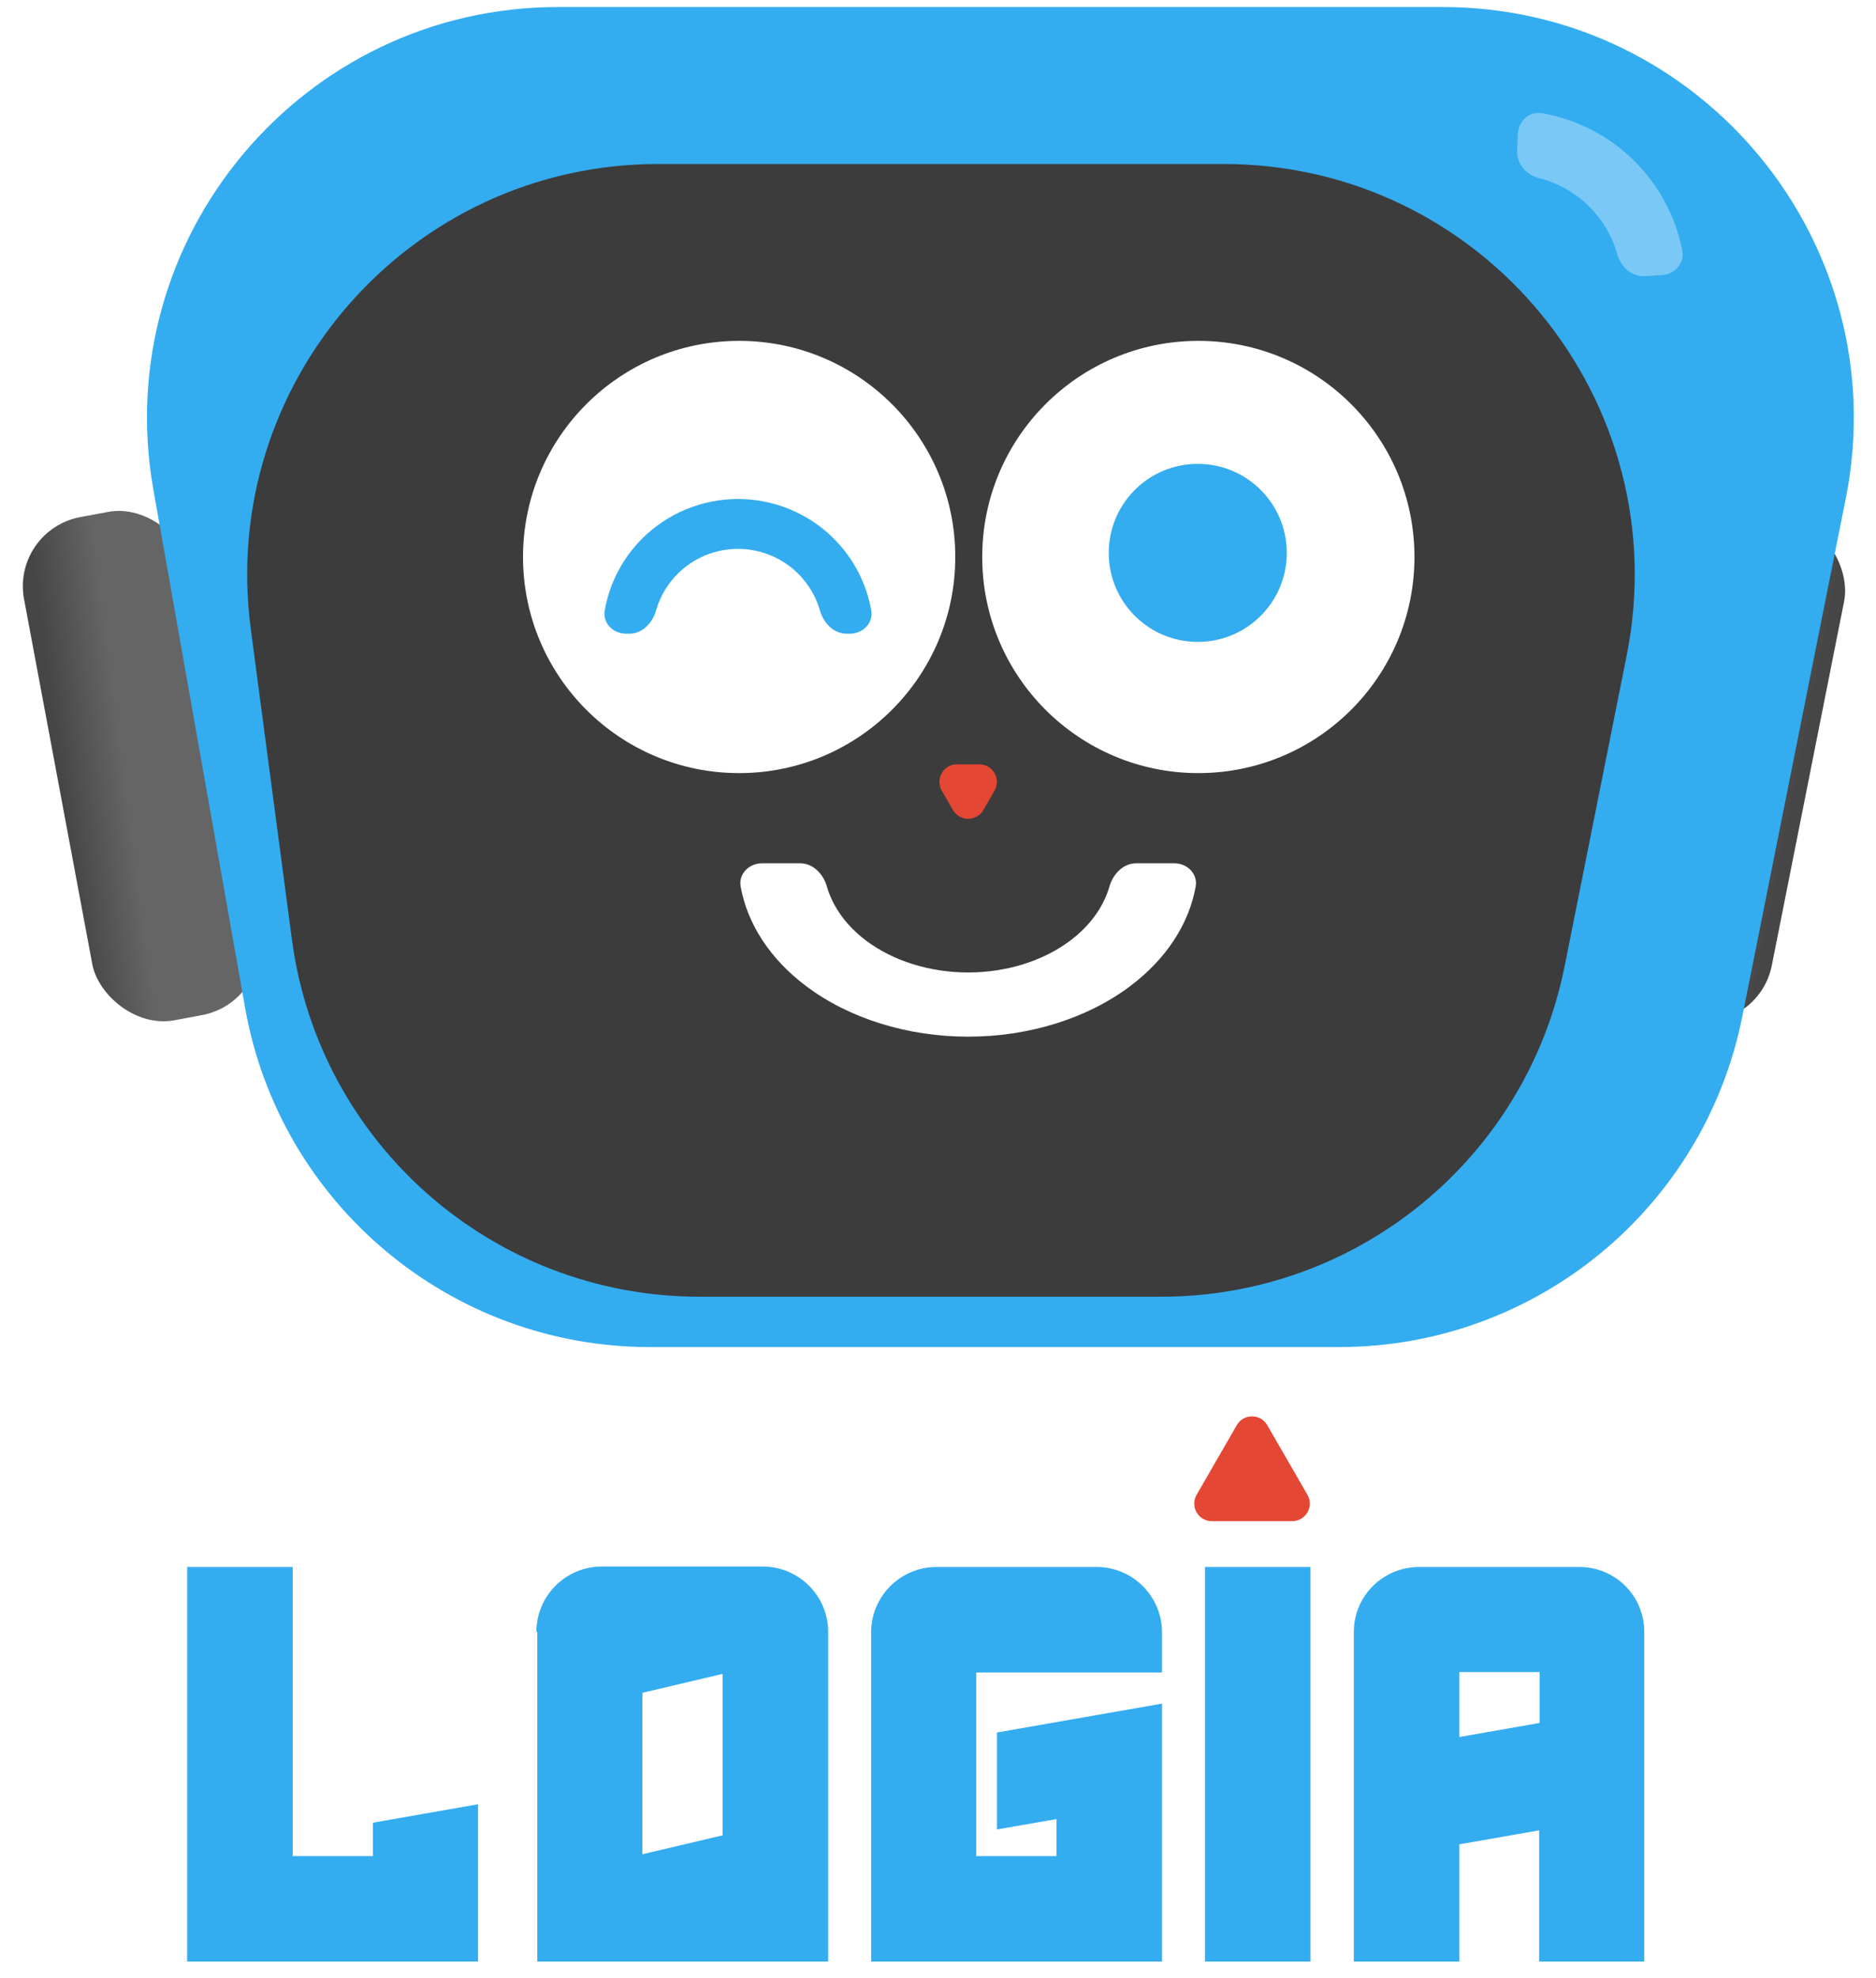 <svg width="460" height="485" viewBox="0 0 460 485" fill="none" xmlns="http://www.w3.org/2000/svg">
<rect x="2.729" y="129.969" width="41.404" height="125.52" rx="17.234" transform="rotate(-10.59 2.729 129.969)" fill="url(#paint0_linear_660_639)"/>
<rect x="431.102" y="253.625" width="41.404" height="125.52" rx="17.234" transform="rotate(-168.77 431.102 253.625)" fill="url(#paint1_linear_660_639)"/>
<g filter="url(#filter0_ii_660_639)">
<path d="M20.956 118.391C10.026 56.641 57.521 0 120.231 0H337.053C400.664 0 448.378 58.187 435.919 120.565L410.561 247.521C401.146 294.657 359.763 328.592 311.696 328.592H142.704C93.803 328.592 51.952 293.499 43.429 245.347L20.956 118.391Z" fill="#34ACF0"/>
</g>
<g filter="url(#filter1_di_660_639)">
<path d="M64.369 139.334C56.366 78.922 103.375 25.276 164.314 25.276H302.865C366.478 25.276 414.193 83.467 401.729 145.847L386.522 221.963C377.104 269.097 335.723 303.028 287.658 303.028H174.397C123.834 303.028 81.092 265.575 74.452 215.45L64.369 139.334Z" fill="#3C3C3C"/>
</g>
<g filter="url(#filter2_i_660_639)">
<circle cx="293.837" cy="135.429" r="52.994" fill="white"/>
</g>
<g filter="url(#filter3_i_660_639)">
<circle cx="181.242" cy="135.429" r="52.994" fill="white"/>
</g>
<path d="M372.174 32.896C372.293 29.725 374.973 27.212 378.098 27.757C386.52 29.225 394.352 33.209 400.526 39.249C406.7 45.289 410.854 53.032 412.507 61.42C413.12 64.533 410.666 67.267 407.498 67.455L403.255 67.707C400.088 67.895 397.428 65.448 396.569 62.393C395.31 57.912 392.893 53.802 389.518 50.5C386.144 47.199 381.982 44.873 377.474 43.712C374.401 42.92 371.896 40.314 372.015 37.144L372.174 32.896Z" fill="white" fill-opacity="0.34"/>
<path d="M287.949 211.689C291.122 211.689 293.744 214.281 293.183 217.403C291.537 226.568 285.963 235.135 277.205 241.748C266.647 249.72 252.328 254.199 237.397 254.199C222.466 254.199 208.146 249.72 197.589 241.748C188.831 235.135 183.257 226.568 181.61 217.403C181.049 214.281 183.672 211.689 186.844 211.689L196.201 211.689C199.373 211.689 201.874 214.309 202.749 217.358C204.18 222.342 207.479 226.956 212.329 230.618C218.977 235.638 227.994 238.458 237.397 238.458C246.799 238.458 255.816 235.638 262.465 230.618C267.315 226.956 270.614 222.342 272.045 217.358C272.92 214.309 275.42 211.689 278.593 211.689H287.949Z" fill="white"/>
<path d="M153.525 155.392C150.353 155.392 147.73 152.801 148.281 149.676C149.452 143.038 152.646 136.865 157.497 132.035C163.719 125.84 172.157 122.36 180.956 122.36C189.754 122.36 198.193 125.84 204.414 132.035C209.266 136.865 212.459 143.038 213.631 149.676C214.182 152.801 211.559 155.392 208.386 155.392L207.591 155.392C204.419 155.392 201.924 152.772 201.055 149.72C200.092 146.335 198.272 143.216 195.728 140.683C191.81 136.783 186.496 134.591 180.956 134.591C175.415 134.591 170.101 136.783 166.183 140.683C163.64 143.216 161.82 146.335 160.856 149.72C159.987 152.772 157.493 155.392 154.32 155.392L153.525 155.392Z" fill="#34ACF0"/>
<circle cx="293.694" cy="135.573" r="21.829" fill="#34ACF0"/>
<path d="M241.127 198.62C239.468 201.492 235.323 201.492 233.664 198.62L230.928 193.881C229.27 191.008 231.343 187.418 234.659 187.418L240.132 187.418C243.448 187.418 245.521 191.008 243.863 193.881L241.127 198.62Z" fill="#E44734"/>
<path d="M117.326 442.407L91.449 446.941V455.124H71.766V384.241H45.889V481H117.215V442.407H117.326ZM177.194 450.037L157.51 454.681V415.093L177.194 410.449V450.037ZM131.744 400.164V481H203.07V400.164C203.07 391.318 195.882 384.13 187.035 384.13H147.558C138.711 384.13 131.523 391.318 131.523 400.164H131.744ZM239.477 410.117H284.927V400.275C284.927 391.428 277.739 384.241 268.892 384.241H229.636C220.789 384.241 213.601 391.428 213.601 400.275V481H284.927V417.747L244.454 424.824V448.599L259.05 446.056V455.124H239.367V410.117H239.477ZM321.334 384.241H295.458V481H321.334V384.241ZM377.41 422.502L357.837 425.93V410.006H377.521V422.502H377.41ZM387.363 384.241H347.996C339.149 384.241 331.961 391.318 331.961 400.164V481H357.837V452.249L377.41 448.821V481H403.176V400.164C403.176 391.318 396.099 384.241 387.252 384.241H387.363Z" fill="#34ACF0"/>
<path d="M303.269 349.463C304.927 346.59 309.073 346.59 310.731 349.463L320.589 366.537C322.248 369.41 320.175 373 316.858 373H297.142C293.825 373 291.752 369.41 293.411 366.537L303.269 349.463Z" fill="#E44734"/>
<defs>
<filter id="filter0_ii_660_639" x="19.386" y="0" width="425.7" height="329.741" filterUnits="userSpaceOnUse" color-interpolation-filters="sRGB">
<feFlood flood-opacity="0" result="BackgroundImageFix"/>
<feBlend mode="normal" in="SourceGraphic" in2="BackgroundImageFix" result="shape"/>
<feColorMatrix in="SourceAlpha" type="matrix" values="0 0 0 0 0 0 0 0 0 0 0 0 0 0 0 0 0 0 127 0" result="hardAlpha"/>
<feOffset dx="2.872" dy="1.149"/>
<feGaussianBlur stdDeviation="5.745"/>
<feComposite in2="hardAlpha" operator="arithmetic" k2="-1" k3="1"/>
<feColorMatrix type="matrix" values="0 0 0 0 1 0 0 0 0 1 0 0 0 0 1 0 0 0 0.4 0"/>
<feBlend mode="normal" in2="shape" result="effect1_innerShadow_660_639"/>
<feColorMatrix in="SourceAlpha" type="matrix" values="0 0 0 0 0 0 0 0 0 0 0 0 0 0 0 0 0 0 127 0" result="hardAlpha"/>
<feOffset dx="13.787" dy="0.574"/>
<feGaussianBlur stdDeviation="3.59"/>
<feComposite in2="hardAlpha" operator="arithmetic" k2="-1" k3="1"/>
<feColorMatrix type="matrix" values="0 0 0 0 0.031 0 0 0 0 0.264 0 0 0 0 0.537 0 0 0 0.38 0"/>
<feBlend mode="normal" in2="effect1_innerShadow_660_639" result="effect2_innerShadow_660_639"/>
</filter>
<filter id="filter1_di_660_639" x="59.171" y="25.276" width="348.855" height="291.252" filterUnits="userSpaceOnUse" color-interpolation-filters="sRGB">
<feFlood flood-opacity="0" result="BackgroundImageFix"/>
<feColorMatrix in="SourceAlpha" type="matrix" values="0 0 0 0 0 0 0 0 0 0 0 0 0 0 0 0 0 0 127 0" result="hardAlpha"/>
<feOffset dy="9.191"/>
<feGaussianBlur stdDeviation="2.154"/>
<feComposite in2="hardAlpha" operator="out"/>
<feColorMatrix type="matrix" values="0 0 0 0 0 0 0 0 0 0 0 0 0 0 0 0 0 0 0.35 0"/>
<feBlend mode="normal" in2="BackgroundImageFix" result="effect1_dropShadow_660_639"/>
<feBlend mode="normal" in="SourceGraphic" in2="effect1_dropShadow_660_639" result="shape"/>
<feColorMatrix in="SourceAlpha" type="matrix" values="0 0 0 0 0 0 0 0 0 0 0 0 0 0 0 0 0 0 127 0" result="hardAlpha"/>
<feOffset dx="-2.872" dy="5.745"/>
<feGaussianBlur stdDeviation="14.361"/>
<feComposite in2="hardAlpha" operator="arithmetic" k2="-1" k3="1"/>
<feColorMatrix type="matrix" values="0 0 0 0 1 0 0 0 0 1 0 0 0 0 1 0 0 0 0.25 0"/>
<feBlend mode="normal" in2="shape" result="effect2_innerShadow_660_639"/>
</filter>
<filter id="filter2_i_660_639" x="240.843" y="82.435" width="105.988" height="107.137" filterUnits="userSpaceOnUse" color-interpolation-filters="sRGB">
<feFlood flood-opacity="0" result="BackgroundImageFix"/>
<feBlend mode="normal" in="SourceGraphic" in2="BackgroundImageFix" result="shape"/>
<feColorMatrix in="SourceAlpha" type="matrix" values="0 0 0 0 0 0 0 0 0 0 0 0 0 0 0 0 0 0 127 0" result="hardAlpha"/>
<feOffset dy="1.149"/>
<feGaussianBlur stdDeviation="0.574"/>
<feComposite in2="hardAlpha" operator="arithmetic" k2="-1" k3="1"/>
<feColorMatrix type="matrix" values="0 0 0 0 1 0 0 0 0 1 0 0 0 0 1 0 0 0 0.25 0"/>
<feBlend mode="normal" in2="shape" result="effect1_innerShadow_660_639"/>
</filter>
<filter id="filter3_i_660_639" x="128.248" y="82.435" width="105.988" height="107.137" filterUnits="userSpaceOnUse" color-interpolation-filters="sRGB">
<feFlood flood-opacity="0" result="BackgroundImageFix"/>
<feBlend mode="normal" in="SourceGraphic" in2="BackgroundImageFix" result="shape"/>
<feColorMatrix in="SourceAlpha" type="matrix" values="0 0 0 0 0 0 0 0 0 0 0 0 0 0 0 0 0 0 127 0" result="hardAlpha"/>
<feOffset dy="1.149"/>
<feGaussianBlur stdDeviation="0.574"/>
<feComposite in2="hardAlpha" operator="arithmetic" k2="-1" k3="1"/>
<feColorMatrix type="matrix" values="0 0 0 0 1 0 0 0 0 1 0 0 0 0 1 0 0 0 0.25 0"/>
<feBlend mode="normal" in2="shape" result="effect1_innerShadow_660_639"/>
</filter>
<linearGradient id="paint0_linear_660_639" x1="2.959" y1="199.852" x2="18.716" y2="200.753" gradientUnits="userSpaceOnUse">
<stop stop-color="#464646"/>
<stop offset="1" stop-color="#656565"/>
</linearGradient>
<linearGradient id="paint1_linear_660_639" x1="433.732" y1="323.822" x2="451.009" y2="323.82" gradientUnits="userSpaceOnUse">
<stop offset="0" stop-color="#464646"/>
<stop offset="1" stop-color="#656565"/>
</linearGradient>
</defs>
</svg>
